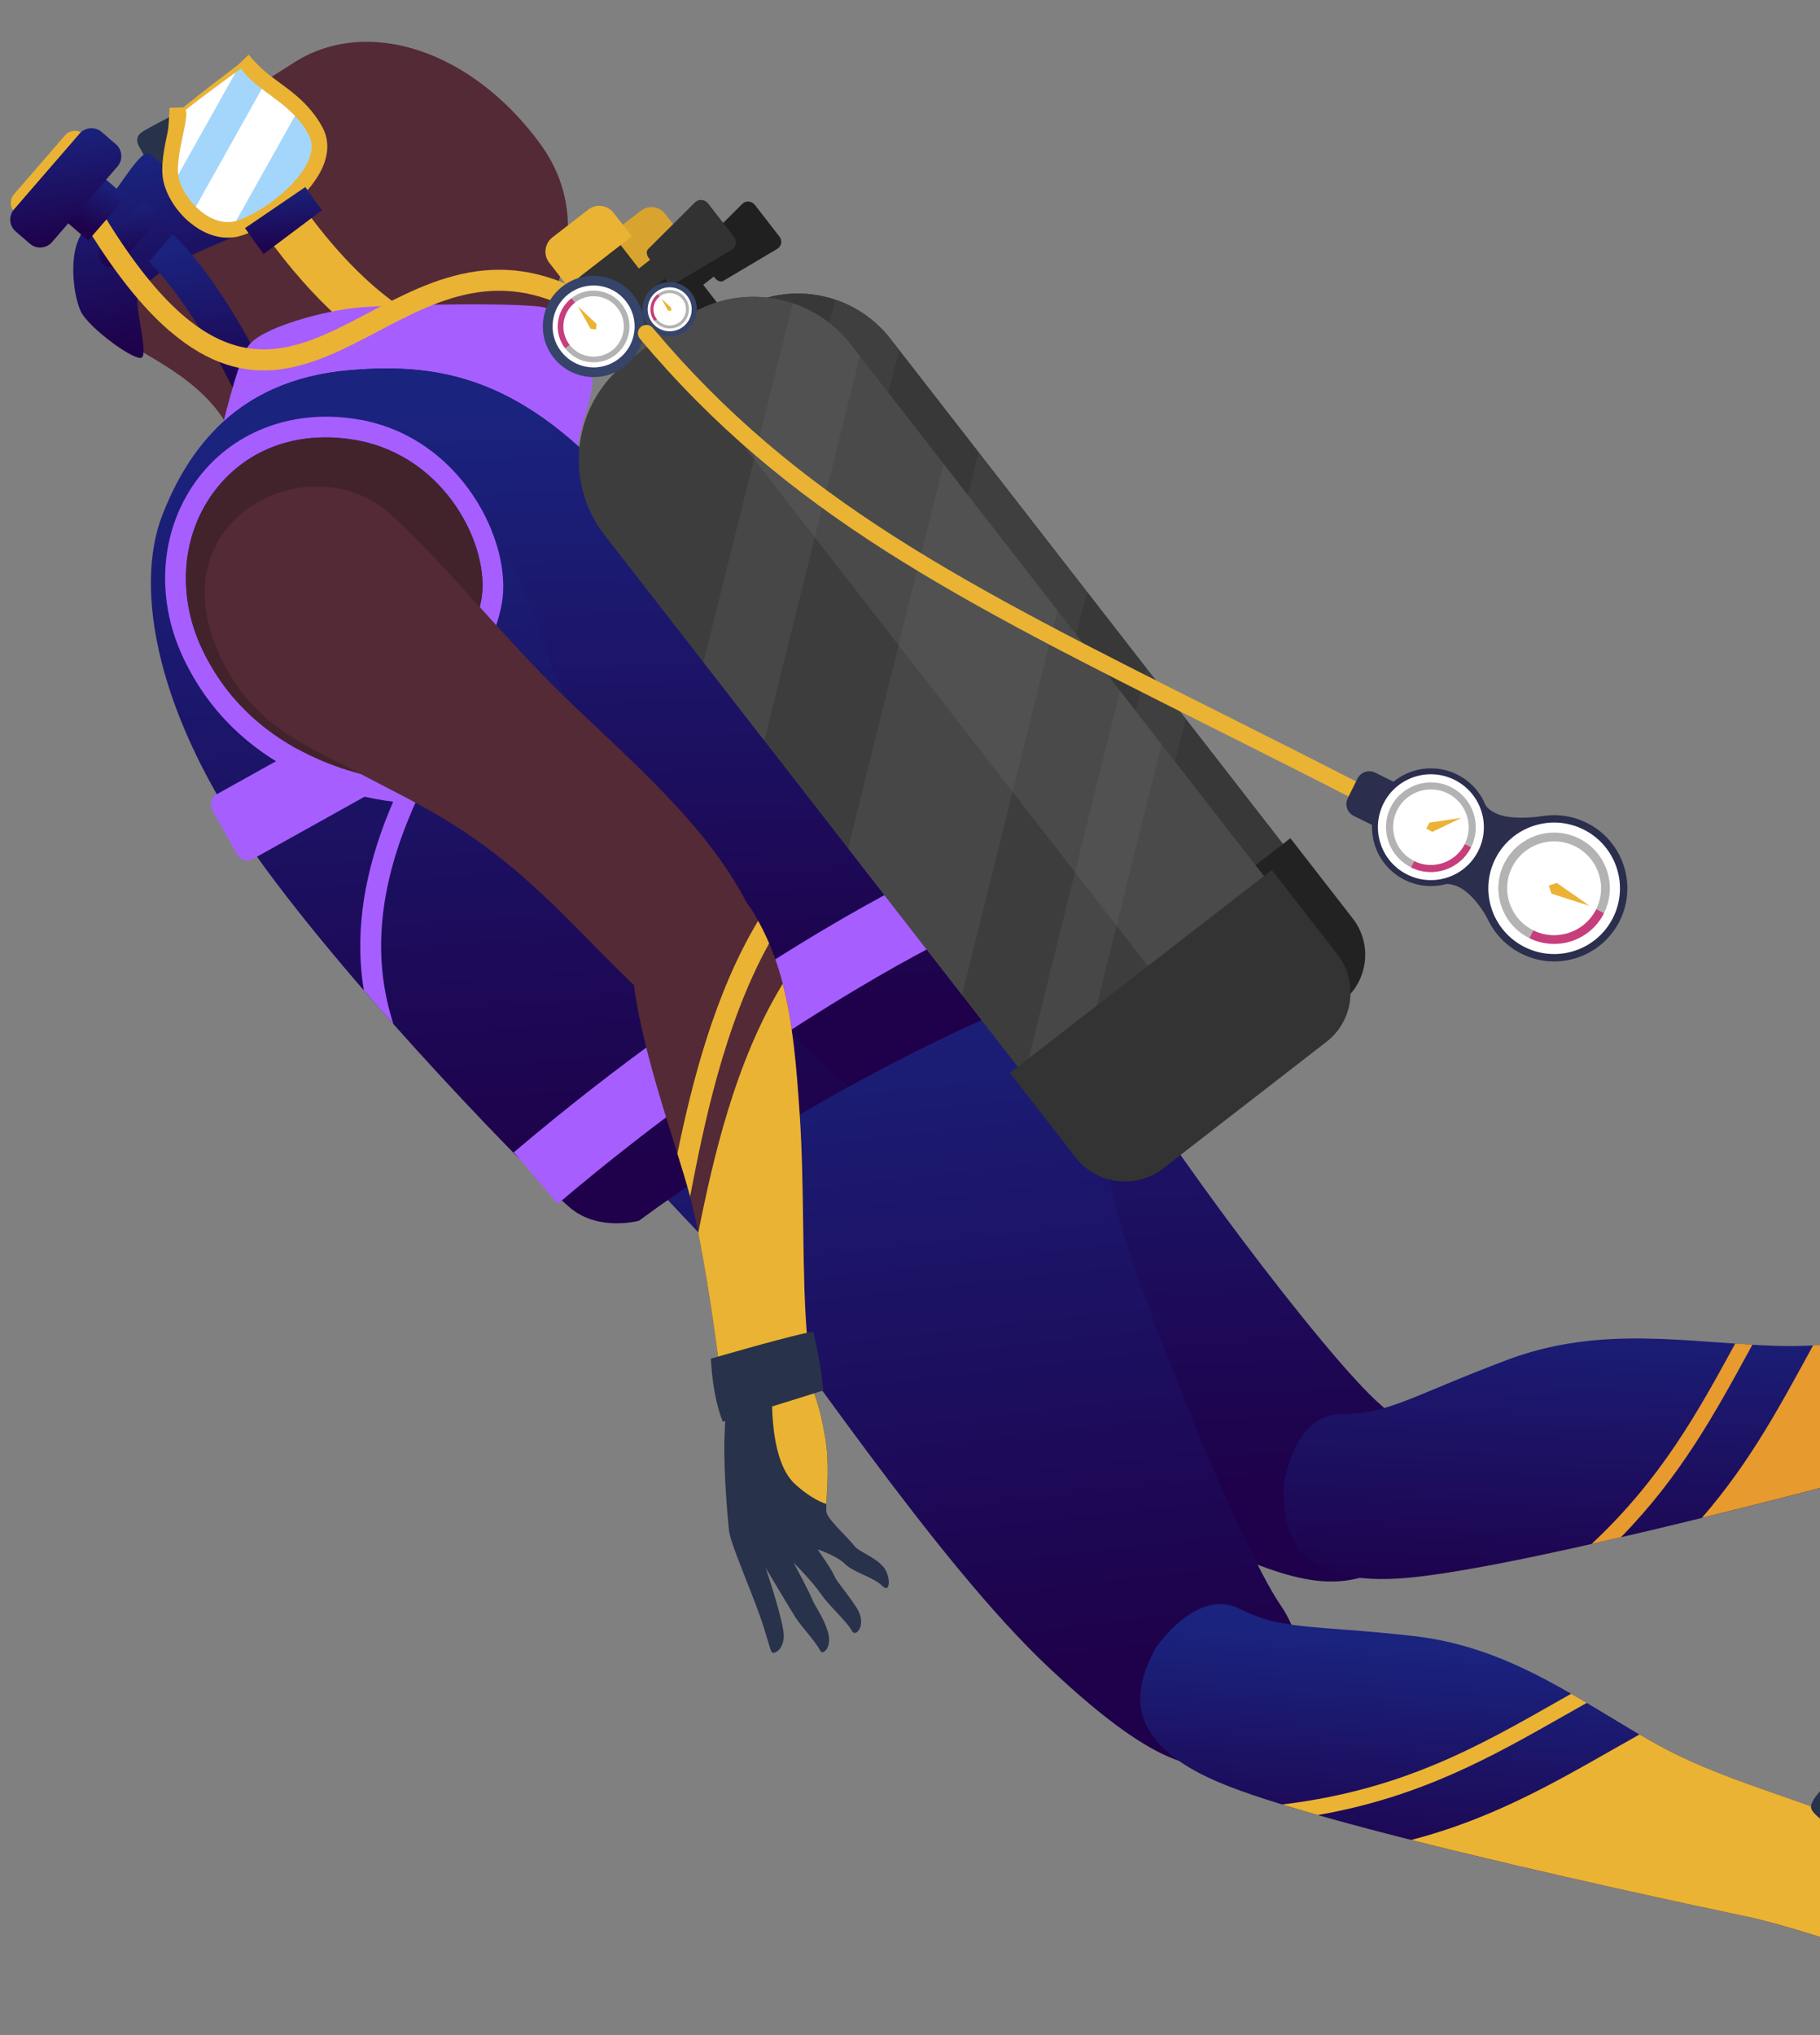 <svg width="161" height="180" viewBox="0 0 161 180" fill="none" xmlns="http://www.w3.org/2000/svg">
<rect x="0" y="0" width="161" height="180" fill="#808080" stroke="none"/>
<path d="M1.234 17.188C0.818 17.668 0.872 18.397 1.352 18.812C1.833 19.228 2.563 19.174 2.978 18.695L7.5 13.473C7.916 12.993 7.862 12.264 7.381 11.849C6.901 11.433 6.171 11.487 5.755 11.966L1.234 17.188Z" fill="#EBB333"/>
<path d="M46.831 29.893C46.831 29.893 53.827 20.973 47.777 12.706C41.727 4.439 32.541 1.44 26.099 5.479C19.657 9.519 17.791 11.083 14.979 14.217C12.167 17.351 6.588 24.499 8.068 27.601C9.549 30.704 17.808 32.192 20.633 38.669L46.834 29.893L46.831 29.893Z" fill="#532A35"/>
<path d="M15.846 9.916C15.846 9.916 13.542 11.084 12.662 11.615C11.781 12.149 12.218 12.829 12.454 13.22C12.685 13.61 13.319 14.992 13.993 16.106C14.666 17.219 16.152 18.009 16.258 18.064C16.365 18.116 14.379 14.162 15.846 9.913L15.846 9.916Z" fill="#28324A"/>
<path d="M20.605 20.994C20.605 20.994 17.81 22.093 15.953 23.066C14.095 24.038 12.233 25.37 12.147 26.463C12.064 27.556 13.034 31.084 12.578 31.604C12.121 32.123 7.782 28.983 7.129 27.506C6.476 26.028 6.227 23.207 6.809 21.54C7.388 19.873 8.799 18.655 9.847 17.329C10.895 16.002 12.402 13.441 13.103 13.567C13.803 13.696 20.601 20.993 20.601 20.993L20.605 20.994Z" fill="url(#paint0_linear_209_867)"/>
<path d="M9.026 21.845C8.635 22.294 8.685 22.976 9.139 23.368C9.589 23.759 10.272 23.71 10.664 23.257L13.641 19.817C14.032 19.367 13.982 18.685 13.529 18.293C13.079 17.902 12.396 17.951 12.003 18.404L9.026 21.845Z" fill="url(#paint1_linear_209_867)"/>
<path d="M21.953 37.165L24.889 35.832C19.788 24.618 15.45 20.881 15.27 20.714L13.178 23.169C13.219 23.202 17.198 26.716 21.949 37.164L21.953 37.165Z" fill="url(#paint2_linear_209_867)"/>
<path d="M16.716 19.61C18.013 20.729 19.492 21.208 20.883 20.956C22.915 20.586 27.085 17.85 28.459 14.968C29.268 13.277 28.935 12.005 28.512 11.235C27.954 10.213 27.23 9.341 26.235 8.481C25.703 8.023 25.169 7.634 24.655 7.255C24.2 6.92 23.768 6.605 23.388 6.278C22.988 5.934 22.228 5.159 22.002 4.831L21.091 5.709C20.948 5.812 17.611 8.354 16.209 9.501L14.998 9.537C14.979 9.848 14.941 11.159 14.831 11.67C14.533 13.073 14.196 14.668 14.441 15.941C14.683 17.21 15.555 18.616 16.711 19.616L16.716 19.61Z" fill="#EBB333"/>
<path d="M21.329 6.061C21.329 6.061 17.817 8.594 16.428 9.728C16.781 10.436 15.45 13.85 15.8 15.676C16.151 17.499 18.404 20.003 20.633 19.597C22.862 19.191 28.909 14.845 27.296 11.898C25.682 8.95 22.78 8.193 21.325 6.064L21.329 6.061Z" fill="#A4D6FC"/>
<path d="M26.088 10.25L20.885 19.535C20.797 19.559 20.713 19.58 20.634 19.594C19.436 19.812 18.234 19.187 17.323 18.284L23.16 7.861C24.112 8.587 25.166 9.276 26.084 10.249L26.088 10.25Z" fill="white"/>
<path d="M16.429 9.724C17.5 8.85 19.825 7.149 20.838 6.414L15.771 15.454C15.55 13.591 16.767 10.404 16.425 9.724L16.429 9.724Z" fill="white"/>
<path d="M30.482 28.576C35.121 32.584 38.451 33.211 38.945 33.284L39.556 29.186L39.249 31.235L39.582 29.19C39.534 29.182 34.213 28.131 27.549 19.281L24.236 21.771C26.469 24.731 28.583 26.933 30.479 28.572L30.482 28.576Z" fill="#EBB333"/>
<path d="M23.318 22.463L28.475 18.59C27.98 17.934 27.486 17.245 27.01 16.543L21.678 20.174C22.213 20.958 22.766 21.73 23.318 22.463Z" fill="url(#paint3_linear_209_867)"/>
<path d="M80.113 74.353C89.241 79.284 95.565 87.022 98.778 93.328C101.991 99.639 117.344 120.158 122.137 124.256C126.93 128.354 127.161 136.79 123.105 138.523C119.048 140.259 116.018 141.465 103.747 134.826C91.472 128.187 74.093 112.47 67.688 107.982C61.283 103.491 57.102 102.04 53.643 97.405C50.185 92.77 57.998 62.398 80.113 74.353Z" fill="url(#paint4_linear_209_867)"/>
<path d="M113.552 131.561C113.537 134.994 113.922 140.629 124.874 139.528C135.827 138.422 164.558 130.71 170.782 129.04C177.006 127.37 188.799 126.241 190.19 125.399C191.585 124.558 184.423 117.96 178.498 117.442C172.574 116.92 164.87 119.294 157.099 119.042C149.328 118.79 141.663 117.142 133.29 120.299C124.918 123.453 122.854 125.082 118.579 125.097C114.304 125.112 113.544 131.564 113.544 131.564L113.552 131.561Z" fill="url(#paint5_linear_209_867)"/>
<path d="M160.393 118.997C167.019 118.672 173.418 116.988 178.503 117.435C184.428 117.956 191.586 124.55 190.195 125.392C188.8 126.233 177.01 127.367 170.787 129.033C167.779 129.841 159.522 132.056 150.549 134.258C154.859 129.297 157.531 124.225 160.393 118.997Z" fill="#E79A2E"/>
<path d="M153.5 118.842C154.008 118.879 154.517 118.908 155.022 118.937C154.94 119.092 154.853 119.246 154.77 119.401C151.659 125.098 148.655 130.59 143.39 135.971C142.517 136.173 141.652 136.373 140.793 136.566C146.936 130.827 150.164 124.954 153.5 118.842Z" fill="#E79A2E"/>
<path d="M85.387 83.022C92.955 90.116 97.095 99.205 98.59 106.124C100.085 113.043 109.693 136.792 113.28 141.976C116.869 147.157 114.938 155.375 110.573 156.019C106.207 156.663 102.967 157.061 92.793 147.513C82.618 137.968 69.826 118.346 64.779 112.372C59.732 106.398 56.058 103.93 53.899 98.565C51.74 93.2 67.048 65.831 85.384 83.022L85.387 83.022Z" fill="url(#paint6_linear_209_867)"/>
<path d="M19.483 38.524C19.483 38.524 20.906 32.245 21.957 30.621C23.008 28.996 28.723 27.439 31.945 27.179C35.166 26.919 47.124 26.728 48.328 27.25C49.535 27.772 51.577 30.889 52.279 32.788C52.986 34.688 50.558 38.735 51.199 40.712C51.836 42.685 19.479 38.527 19.479 38.527L19.483 38.524Z" fill="#A75EFF"/>
<path d="M14.999 29.264C22.018 35.326 27.788 32.284 33.413 29.321C39.069 26.341 44.921 23.259 52.756 28.738L53.811 27.228C45.053 21.109 38.412 24.606 32.551 27.695C25.129 31.605 18.716 34.979 8.855 18.477L7.27 19.421C10.02 24.029 12.581 27.185 14.995 29.271L14.999 29.264Z" fill="#EBB333"/>
<path d="M89.099 89.257C89.099 89.257 73.79 95.305 56.522 107.977C56.522 107.977 53.052 108.935 50.536 106.913C48.02 104.89 31.427 87.976 22.688 75.717C13.949 63.457 11.793 52.175 14.36 45.559C17.455 37.584 22.925 33.432 30.934 32.743C38.946 32.054 46.316 33.352 55.4 43.829C64.479 54.306 82.024 79.942 89.1 89.253L89.099 89.257Z" fill="url(#paint7_linear_209_867)"/>
<path d="M19.186 70.244C18.68 70.525 18.503 71.163 18.782 71.664L20.964 75.566C21.246 76.068 21.884 76.248 22.386 75.97L33.472 69.789C33.978 69.508 34.159 68.871 33.876 68.369L31.694 64.467C31.411 63.965 30.773 63.784 30.271 64.066L19.185 70.247L19.186 70.244Z" fill="#A75EFF"/>
<path d="M19.113 37.928C22.142 34.871 26.068 33.164 30.937 32.747C38.949 32.059 46.319 33.356 55.403 43.833C64.482 54.31 82.027 79.946 89.103 89.258C89.103 89.258 83.43 91.5 75.104 96.109C65.148 88.117 51.763 67.85 48.72 58.499C45.347 48.138 41.859 42.839 33.445 38.767C27.189 35.74 22.25 37.715 19.116 37.932L19.113 37.928Z" fill="url(#paint8_linear_209_867)"/>
<path d="M49.336 106.487C67.779 90.821 83.515 83.192 83.67 83.113L81.076 77.716C80.41 78.036 64.526 85.721 45.451 101.925L49.333 106.483L49.336 106.487Z" fill="#A75EFF"/>
<path d="M58.824 20.835L68.362 33.116L64.855 35.833L55.316 23.552L58.824 20.835Z" fill="#202020"/>
<path d="M66.058 28.069C66.812 29.042 66.638 30.438 65.663 31.191L62.512 33.63C61.542 34.383 60.14 34.208 59.386 33.235C58.631 32.265 58.806 30.865 59.78 30.113L62.932 27.67C63.906 26.917 65.303 27.096 66.058 28.065L66.058 28.069Z" fill="#404040"/>
<path d="M64.231 28.142L59.912 31.49C55.391 34.992 54.573 41.492 58.081 46.009L98.412 97.903C99.677 99.53 102.047 99.832 103.677 98.566L118.435 87.128C120.064 85.861 120.361 83.497 119.097 81.866L78.767 29.972C75.258 25.456 68.749 24.636 64.228 28.138L64.231 28.142Z" fill="#2B2B2B"/>
<path d="M64.231 28.142L62.664 29.357L111.649 92.386L118.435 87.128C120.064 85.861 120.361 83.497 119.097 81.866L78.767 29.972C75.258 25.456 68.749 24.636 64.228 28.138L64.231 28.142Z" fill="#383839"/>
<g opacity="0.2">
<path d="M71.493 63.266L79.524 30.95L78.766 29.976C77.463 28.301 75.751 27.137 73.882 26.511L66.38 56.688L71.493 63.266Z" fill="#5A5A5A"/>
<path d="M104.893 63.588L101.399 59.097L93.369 91.413L96.859 95.903L104.893 63.588Z" fill="#5A5A5A"/>
<path d="M78.54 72.331L88.116 84.654L96.151 52.339L86.571 40.015L78.54 72.331Z" fill="#5A5A5A"/>
</g>
<path d="M92.142 91.197L97.664 98.302C99.436 100.582 102.736 100.998 105.014 99.228L118.746 88.584C121.028 86.815 121.443 83.52 119.67 81.244L114.148 74.139L92.139 91.197L92.142 91.197Z" fill="#222222"/>
<path d="M63.252 24.601C63.452 24.856 63.767 24.972 63.97 24.852L68.746 22.02C69.137 21.788 69.234 21.287 68.939 20.91L66.784 18.134C66.489 17.756 65.98 17.723 65.656 18.042L61.723 21.962C61.558 22.127 61.591 22.461 61.791 22.716L63.252 24.597L63.252 24.601Z" fill="#202020"/>
<path d="M54.956 25.079L53.415 23.097C52.901 22.438 53.022 21.485 53.685 20.973L56.7 18.634C57.363 18.122 58.314 18.243 58.828 18.901L60.368 20.883L54.96 25.076L54.956 25.079Z" fill="#D8A42F"/>
<path d="M64.328 20.976L65.574 22.58L56.63 29.513L55.383 27.909L64.328 20.976Z" fill="#202020"/>
<path d="M54.266 20.855L64.306 33.782L60.613 36.642L50.573 23.716L54.266 20.855Z" fill="#323232"/>
<path d="M61.889 28.465C62.685 29.488 62.499 30.959 61.476 31.753L58.162 34.322C57.139 35.113 55.666 34.93 54.87 33.908C54.074 32.886 54.26 31.415 55.283 30.621L58.597 28.051C59.62 27.257 61.093 27.443 61.889 28.465Z" fill="#535353"/>
<path d="M59.963 28.542L55.416 32.063C50.658 35.749 49.795 42.59 53.492 47.344L95.934 101.953C97.265 103.667 99.76 103.982 101.476 102.653L117.007 90.617C118.723 89.285 119.037 86.797 117.706 85.082L75.265 30.47C71.572 25.716 64.721 24.856 59.967 28.542L59.963 28.542Z" fill="#3D3D3D"/>
<path d="M59.963 28.542L58.313 29.82L109.865 96.151L117.007 90.614C118.724 89.281 119.038 86.793 117.707 85.079L75.265 30.466C71.573 25.713 64.722 24.852 59.968 28.539L59.963 28.542Z" fill="#4A4A4B"/>
<g opacity="0.2">
<path d="M67.611 65.509L76.063 31.5L75.264 30.474C73.895 28.711 72.093 27.486 70.121 26.828L62.228 58.588L67.606 65.512L67.611 65.509Z" fill="#6E6E6E"/>
<path d="M102.757 65.848L99.08 61.116L90.628 95.125L94.305 99.857L102.757 65.848Z" fill="#6E6E6E"/>
<path d="M75.022 75.047L85.102 88.016L93.555 54.007L83.474 41.038L75.022 75.047Z" fill="#6E6E6E"/>
</g>
<path d="M89.341 94.9L95.151 102.377C97.015 104.776 100.488 105.212 102.889 103.351L117.34 92.15C119.741 90.29 120.18 86.823 118.316 84.424L112.506 76.947L89.346 94.897L89.341 94.9Z" fill="#333333"/>
<path d="M58.937 24.816C59.146 25.088 59.479 25.207 59.691 25.081L64.718 22.102C65.129 21.858 65.227 21.331 64.92 20.932L62.65 18.011C62.343 17.613 61.804 17.578 61.466 17.914L57.327 22.038C57.157 22.209 57.187 22.563 57.397 22.83L58.934 24.808L58.937 24.816Z" fill="#323232"/>
<path d="M50.203 25.319L48.584 23.236C48.045 22.543 48.17 21.541 48.864 20.999L52.037 18.541C52.731 18.003 53.734 18.128 54.277 18.822L55.897 20.905L50.204 25.315L50.203 25.319Z" fill="#EBB333"/>
<path d="M60.071 20.994L61.383 22.681L51.972 29.976L50.661 28.288L60.071 20.994Z" fill="#323232"/>
<path d="M48.965 31.62C50.487 33.576 53.306 33.928 55.259 32.413C57.217 30.897 57.572 28.083 56.05 26.127C54.532 24.171 51.714 23.815 49.756 25.334C47.799 26.849 47.443 29.667 48.961 31.623L48.965 31.62Z" fill="#354468"/>
<path d="M49.645 31.095C50.875 32.678 53.152 32.965 54.737 31.738C56.321 30.51 56.608 28.232 55.378 26.653C54.148 25.07 51.871 24.783 50.286 26.01C48.702 27.238 48.415 29.516 49.645 31.095Z" fill="white"/>
<path d="M54.457 31.381C55.84 30.309 56.093 28.312 55.018 26.931C53.943 25.549 51.944 25.296 50.561 26.369L50.869 26.764C52.037 25.859 53.719 26.076 54.623 27.238C55.526 28.4 55.317 30.085 54.153 30.987C52.986 31.888 51.302 31.679 50.4 30.513L50.004 30.82C51.079 32.202 53.078 32.455 54.461 31.382L54.457 31.381Z" fill="#B3B3B3"/>
<path d="M50.001 30.82L50.396 30.513C49.493 29.347 49.706 27.666 50.869 26.764L50.561 26.369C49.178 27.442 48.926 29.439 50.001 30.82Z" fill="#C63E7B"/>
<path d="M52.72 29.146L52.779 28.665L51.126 27.093L52.24 29.082L52.72 29.146Z" fill="#EBB333"/>
<path d="M57.339 28.83C58.154 29.878 59.668 30.071 60.718 29.254C61.767 28.441 61.959 26.929 61.141 25.881C60.326 24.832 58.812 24.639 57.763 25.452C56.71 26.265 56.521 27.777 57.336 28.826L57.339 28.83Z" fill="#354468"/>
<path d="M57.703 28.549C58.362 29.399 59.587 29.553 60.435 28.894C61.286 28.237 61.44 27.013 60.78 26.166C60.121 25.316 58.896 25.162 58.048 25.821C57.197 26.478 57.044 27.702 57.703 28.549Z" fill="white"/>
<path d="M60.287 28.698C61.029 28.122 61.165 27.052 60.587 26.311C60.011 25.57 58.94 25.433 58.198 26.009L58.363 26.22C58.99 25.737 59.892 25.849 60.38 26.476C60.865 27.099 60.752 28.004 60.125 28.488C59.498 28.971 58.596 28.859 58.111 28.232L57.901 28.397C58.477 29.138 59.548 29.274 60.294 28.699L60.287 28.698Z" fill="#B3B3B3"/>
<path d="M57.896 28.4L58.107 28.235C57.622 27.612 57.735 26.708 58.359 26.224L58.194 26.013C57.452 26.589 57.315 27.662 57.893 28.399L57.896 28.4Z" fill="#C63E7B"/>
<path d="M59.355 27.5L59.385 27.241L58.499 26.399L59.096 27.465L59.355 27.5Z" fill="#EBB333"/>
<path d="M31.853 37.125C40.84 38.736 45.355 47.974 44.393 53.378C43.855 56.396 41.775 60.615 39.575 65.078C38.143 67.981 36.664 70.98 35.728 73.473C33.394 79.703 33.092 85.314 34.809 90.592C33.934 89.607 33.057 88.61 32.186 87.602C31.426 82.974 32.029 78.098 34.004 72.828C34.235 72.211 34.497 71.572 34.781 70.91C31.119 70.462 20.957 68.315 16.187 58.131C13.658 52.729 14.192 46.635 17.579 42.231C20.825 38.011 26.163 36.105 31.857 37.126L31.853 37.125ZM19.037 43.354C16.069 47.209 15.613 52.573 17.851 57.353C22.462 67.201 32.947 68.872 35.565 69.138C36.3 67.546 37.114 65.891 37.917 64.263C39.966 60.113 42.086 55.817 42.575 53.055C43.407 48.373 39.426 40.351 31.527 38.937C26.448 38.028 21.898 39.638 19.037 43.354Z" fill="#A75EFF"/>
<path d="M19.041 43.354C16.073 47.209 15.617 52.573 17.855 57.354C22.466 67.201 32.951 68.873 35.569 69.139C36.304 67.547 37.118 65.891 37.921 64.264C39.97 60.114 42.09 55.817 42.578 53.055C43.411 48.373 39.43 40.352 31.531 38.937C26.452 38.029 21.902 39.638 19.041 43.354Z" fill="#43232B"/>
<path d="M102.227 145.769C100.652 148.821 98.428 154.016 108.692 158.002C118.953 161.989 148.059 168.155 154.368 169.494C160.673 170.833 171.696 175.177 173.318 175.058C174.944 174.941 171.565 165.818 166.522 162.668C161.479 159.517 153.536 158.134 146.727 154.381C139.918 150.632 133.837 145.684 124.944 144.697C116.046 143.71 113.47 144.221 109.654 142.296C105.838 140.368 102.227 145.769 102.227 145.769Z" fill="url(#paint9_linear_209_867)"/>
<path d="M154.368 169.494C150.294 168.631 136.716 165.751 124.843 162.746C132.873 160.651 138.648 156.989 145.033 153.415C145.593 153.744 146.157 154.066 146.728 154.377C153.537 158.126 161.48 159.509 166.523 162.664C171.566 165.815 174.944 174.941 173.319 175.055C171.693 175.172 160.674 170.829 154.369 169.491L154.368 169.494Z" fill="#EBB333"/>
<path d="M138.476 151.691C131.971 155.391 125.724 158.941 116.581 160.541C115.474 160.226 114.417 159.912 113.427 159.609C124.001 158.334 130.738 154.504 137.793 150.492C138.19 150.266 138.588 150.039 138.989 149.814C139.452 150.081 139.91 150.351 140.368 150.621C139.735 150.977 139.105 151.334 138.48 151.691L138.476 151.691Z" fill="#EBB333"/>
<path d="M171.75 174.772C171.75 174.772 169.32 168.11 166.524 165.242C163.728 162.373 160.126 160.782 160.204 159.784C160.283 158.786 162.334 157.213 164.036 155.641C165.738 154.068 170.504 150.457 177.239 156.867C183.975 163.277 194.164 176.148 208.175 183.545C222.185 190.946 245.733 191.198 246.642 192.441C247.549 193.68 232.042 193.691 222.185 190.946C206.841 186.671 201.363 184.376 195.627 180.791C189.891 177.209 185.212 182.294 171.746 174.775L171.75 174.772Z" fill="#28324A"/>
<path d="M19.275 57.608C22.122 64.116 26.863 65.8 31.899 68.456C36.931 71.111 40.994 72.884 46.65 77.897C52.306 82.909 58.111 90.183 60.586 90.103C63.057 90.024 69.816 87.361 66.209 80.151C62.602 72.942 55.552 67.097 49.883 61.573C44.215 56.049 39.65 50.154 34.571 45.507C27.662 39.191 14.024 45.596 19.283 57.606L19.275 57.608Z" fill="#532A35"/>
<path d="M64.498 122.046C64.498 122.046 64.157 124.415 64.084 127.336C64.01 130.258 64.382 134.512 64.511 135.51C64.64 136.508 66.366 140.55 67.14 142.694C67.91 144.842 68.132 146.089 68.324 146.181C68.516 146.274 69.265 145.963 69.335 144.783C69.403 143.607 67.725 138.661 67.725 138.661C67.725 138.661 69.841 142.239 70.377 143.073C70.912 143.907 72.207 145.255 72.565 146.019C72.767 146.45 73.631 145.737 73.249 144.391C72.866 143.046 72.046 142.005 71.85 141.467C71.658 140.93 70.205 138.223 70.205 138.223C70.205 138.223 71.825 139.832 72.594 140.953C73.358 142.073 74.943 143.431 75.373 144.274C75.688 144.885 76.781 143.707 75.733 142.138C74.685 140.57 74.015 139.901 73.784 139.343C73.55 138.78 72.329 137.049 72.329 137.049C72.329 137.049 73.956 137.563 74.75 138.336C75.544 139.109 77.28 139.495 78.043 140.275C78.805 141.054 78.845 139.303 78.034 138.466C77.224 137.629 75.895 137.217 75.533 136.687C75.171 136.157 73.264 134.444 73.117 133.792C72.966 133.143 73.513 130.046 72.989 127.054C72.463 124.065 72.05 123.308 71.273 121.297C70.501 119.287 70.461 119.127 70.461 119.127L64.502 122.043L64.498 122.046Z" fill="#28324A"/>
<path d="M68.371 121.785L71.124 120.92C71.169 121.039 71.218 121.166 71.269 121.3C72.042 123.307 72.459 124.068 72.984 127.056C73.39 129.386 73.15 131.779 73.095 133.03C72.387 132.788 71.456 132.291 70.346 131.287C67.7 128.887 68.367 121.785 68.367 121.785L68.371 121.785Z" fill="#EBB333"/>
<path d="M56.068 80.792C56.556 78.317 63.426 75.466 66.601 80.64C69.772 85.815 70.268 91.686 70.734 98.43C71.199 105.173 70.903 112.727 71.404 118.281L63.61 120.714C63.61 120.714 62.581 112.209 61.206 106.462C59.83 100.715 54.622 88.135 56.068 80.792Z" fill="#532A35"/>
<path d="M69.242 87.019C70.151 90.526 70.449 94.316 70.733 98.433C71.198 105.177 70.902 112.731 71.404 118.285L63.609 120.718C63.609 120.718 62.85 114.462 61.768 109.055C63.065 102.514 65.044 93.856 69.242 87.019Z" fill="#EBB333"/>
<path d="M67.064 81.447C67.425 82.1 67.75 82.766 68.038 83.445C64.014 90.697 62.228 99.723 61.046 105.838C60.761 104.746 60.365 103.456 59.922 102.032C61.209 95.785 63.2 87.879 67.064 81.447Z" fill="#EBB333"/>
<path d="M62.885 120.174C62.885 120.174 70.828 117.866 71.954 117.8C71.954 117.8 72.788 121.387 72.809 122.999L63.946 125.759C63.946 125.759 63.081 123.91 62.885 120.174Z" fill="#28324A"/>
<path d="M122.086 70.569C122.104 70.714 122.083 70.868 122.01 71.009C121.824 71.373 121.375 71.518 121.007 71.328C116.09 68.795 111.549 66.515 107.156 64.313C84.558 52.972 69.627 45.479 56.603 29.955C56.337 29.639 56.378 29.171 56.694 28.909C57.009 28.646 57.477 28.688 57.741 28.999C70.566 44.284 85.386 51.725 107.822 62.981C112.218 65.188 116.762 67.469 121.687 70.006C121.909 70.123 122.051 70.334 122.082 70.569L122.086 70.569Z" fill="#EBB333"/>
<path d="M119.751 72.165C119.173 71.879 118.937 71.182 119.223 70.604L120.086 68.865C120.371 68.291 121.074 68.053 121.648 68.338L126.289 70.638C126.868 70.924 127.103 71.625 126.817 72.199L125.954 73.939C125.669 74.516 124.967 74.75 124.392 74.465L119.751 72.165Z" fill="#2B2E4D"/>
<path d="M131.882 81.799L133.213 76.459L136.662 72.169C134.501 72.445 131.683 72.602 131.047 70.506L129.396 74.565L127.159 78.336C129.215 77.576 130.935 79.917 131.882 81.799Z" fill="#2B2E4D"/>
<path d="M134.605 84.364C131.401 82.777 130.093 78.895 131.681 75.695C133.269 72.496 137.152 71.191 140.36 72.779C143.564 74.366 144.871 78.248 143.284 81.448C141.696 84.647 137.813 85.952 134.609 84.365L134.605 84.364Z" fill="#2B2E4D"/>
<path d="M134.896 83.78C132.015 82.352 130.839 78.863 132.267 75.986C133.694 73.109 137.188 71.936 140.069 73.364C142.95 74.791 144.126 78.28 142.698 81.157C141.27 84.034 137.777 85.207 134.896 83.78Z" fill="white"/>
<path d="M133.061 76.38C134.271 73.946 137.233 72.951 139.671 74.156C142.108 75.366 143.106 78.324 141.896 80.758L141.201 80.415C142.218 78.363 141.378 75.871 139.324 74.851C137.269 73.834 134.774 74.672 133.757 76.723C132.74 78.775 133.58 81.267 135.634 82.284L135.287 82.978C132.85 81.769 131.852 78.81 133.058 76.376L133.061 76.38Z" fill="#B3B3B3"/>
<path d="M135.29 82.983L135.638 82.288C137.688 83.305 140.187 82.467 141.204 80.416L141.9 80.759C140.695 83.19 137.728 84.188 135.291 82.979L135.29 82.983Z" fill="#C63E7B"/>
<path d="M137.003 78.333L137.717 78.093L140.622 80.129L137.244 79.046L137.003 78.333Z" fill="#EBB333"/>
<path d="M124.265 77.83C121.686 76.551 120.634 73.427 121.913 70.851C123.192 68.276 126.32 67.227 128.896 68.505C131.475 69.783 132.527 72.904 131.248 75.48C129.969 78.055 126.845 79.105 124.265 77.83Z" fill="#2B2E4D"/>
<path d="M127.954 77.642C130.429 76.885 131.818 74.266 131.059 71.795C130.3 69.323 127.677 67.934 125.203 68.691C122.729 69.448 121.339 72.067 122.098 74.539C122.857 77.01 125.476 78.399 127.951 77.642L127.954 77.642Z" fill="white"/>
<path d="M123.024 71.404C123.995 69.444 126.381 68.642 128.343 69.617C130.305 70.588 131.109 72.971 130.138 74.931L129.577 74.652C130.395 73 129.717 70.994 128.068 70.174C126.414 69.356 124.406 70.028 123.585 71.679C122.767 73.331 123.445 75.337 125.095 76.153L124.815 76.713C122.854 75.738 122.05 73.355 123.02 71.4L123.024 71.404Z" fill="#B3B3B3"/>
<path d="M124.814 76.721L125.094 76.161C126.747 76.979 128.756 76.303 129.577 74.656L130.137 74.935C129.166 76.894 126.776 77.696 124.817 76.725L124.814 76.721Z" fill="#C63E7B"/>
<path d="M126.171 73.292L126.453 72.76L129.275 72.343L126.707 73.579L126.171 73.292Z" fill="#EBB333"/>
<path d="M7.704 14.435L11.149 17.409L7.801 21.278L4.356 18.303L7.704 14.435Z" fill="url(#paint10_linear_209_867)"/>
<path d="M1.239 18.518C0.743 19.092 0.807 19.968 1.382 20.468L2.646 21.559C3.221 22.055 4.098 21.991 4.598 21.418L10.4 14.716C10.896 14.142 10.832 13.265 10.258 12.766L8.994 11.675C8.419 11.179 7.541 11.243 7.041 11.816L1.239 18.518Z" fill="url(#paint11_linear_209_867)"/>
<defs>
<linearGradient id="paint0_linear_209_867" x1="14.878" y1="13.856" x2="17.777" y2="29.803" gradientUnits="userSpaceOnUse">
<stop stop-color="#1A237E"/>
<stop offset="1" stop-color="#1E014A"/>
</linearGradient>
<linearGradient id="paint1_linear_209_867" x1="11.819" y1="17.851" x2="12.799" y2="23.203" gradientUnits="userSpaceOnUse">
<stop stop-color="#1A237E"/>
<stop offset="1" stop-color="#1E014A"/>
</linearGradient>
<linearGradient id="paint2_linear_209_867" x1="20.332" y1="21.54" x2="22.128" y2="35.319" gradientUnits="userSpaceOnUse">
<stop stop-color="#1A237E"/>
<stop offset="1" stop-color="#1E014A"/>
</linearGradient>
<linearGradient id="paint3_linear_209_867" x1="25.577" y1="16.309" x2="26.173" y2="22.229" gradientUnits="userSpaceOnUse">
<stop stop-color="#1A237E"/>
<stop offset="1" stop-color="#1E014A"/>
</linearGradient>
<linearGradient id="paint4_linear_209_867" x1="95.523" y1="75.469" x2="97.82" y2="131.799" gradientUnits="userSpaceOnUse">
<stop stop-color="#1A237E"/>
<stop offset="1" stop-color="#1E014A"/>
</linearGradient>
<linearGradient id="paint5_linear_209_867" x1="154.375" y1="113.482" x2="152.896" y2="143.156" gradientUnits="userSpaceOnUse">
<stop stop-color="#1A237E"/>
<stop offset="1" stop-color="#1E014A"/>
</linearGradient>
<linearGradient id="paint6_linear_209_867" x1="91.402" y1="80.208" x2="98.991" y2="146.655" gradientUnits="userSpaceOnUse">
<stop stop-color="#1A237E"/>
<stop offset="1" stop-color="#1E014A"/>
</linearGradient>
<linearGradient id="paint7_linear_209_867" x1="56.718" y1="35.897" x2="61.532" y2="102.571" gradientUnits="userSpaceOnUse">
<stop stop-color="#1A237E"/>
<stop offset="1" stop-color="#1E014A"/>
</linearGradient>
<linearGradient id="paint8_linear_209_867" x1="58.574" y1="36.203" x2="60.279" y2="89.192" gradientUnits="userSpaceOnUse">
<stop stop-color="#1A237E"/>
<stop offset="1" stop-color="#1E014A"/>
</linearGradient>
<linearGradient id="paint9_linear_209_867" x1="139.755" y1="147.018" x2="137.996" y2="168.228" gradientUnits="userSpaceOnUse">
<stop stop-color="#1A237E"/>
<stop offset="1" stop-color="#1E014A"/>
</linearGradient>
<linearGradient id="paint10_linear_209_867" x1="9.426" y1="15.922" x2="7.521" y2="20.201" gradientUnits="userSpaceOnUse">
<stop stop-color="#1A237E"/>
<stop offset="1" stop-color="#1E014A"/>
</linearGradient>
<linearGradient id="paint11_linear_209_867" x1="6.719" y1="11.099" x2="8.396" y2="21.088" gradientUnits="userSpaceOnUse">
<stop stop-color="#1A237E"/>
<stop offset="1" stop-color="#1E014A"/>
</linearGradient>
</defs>
</svg>
